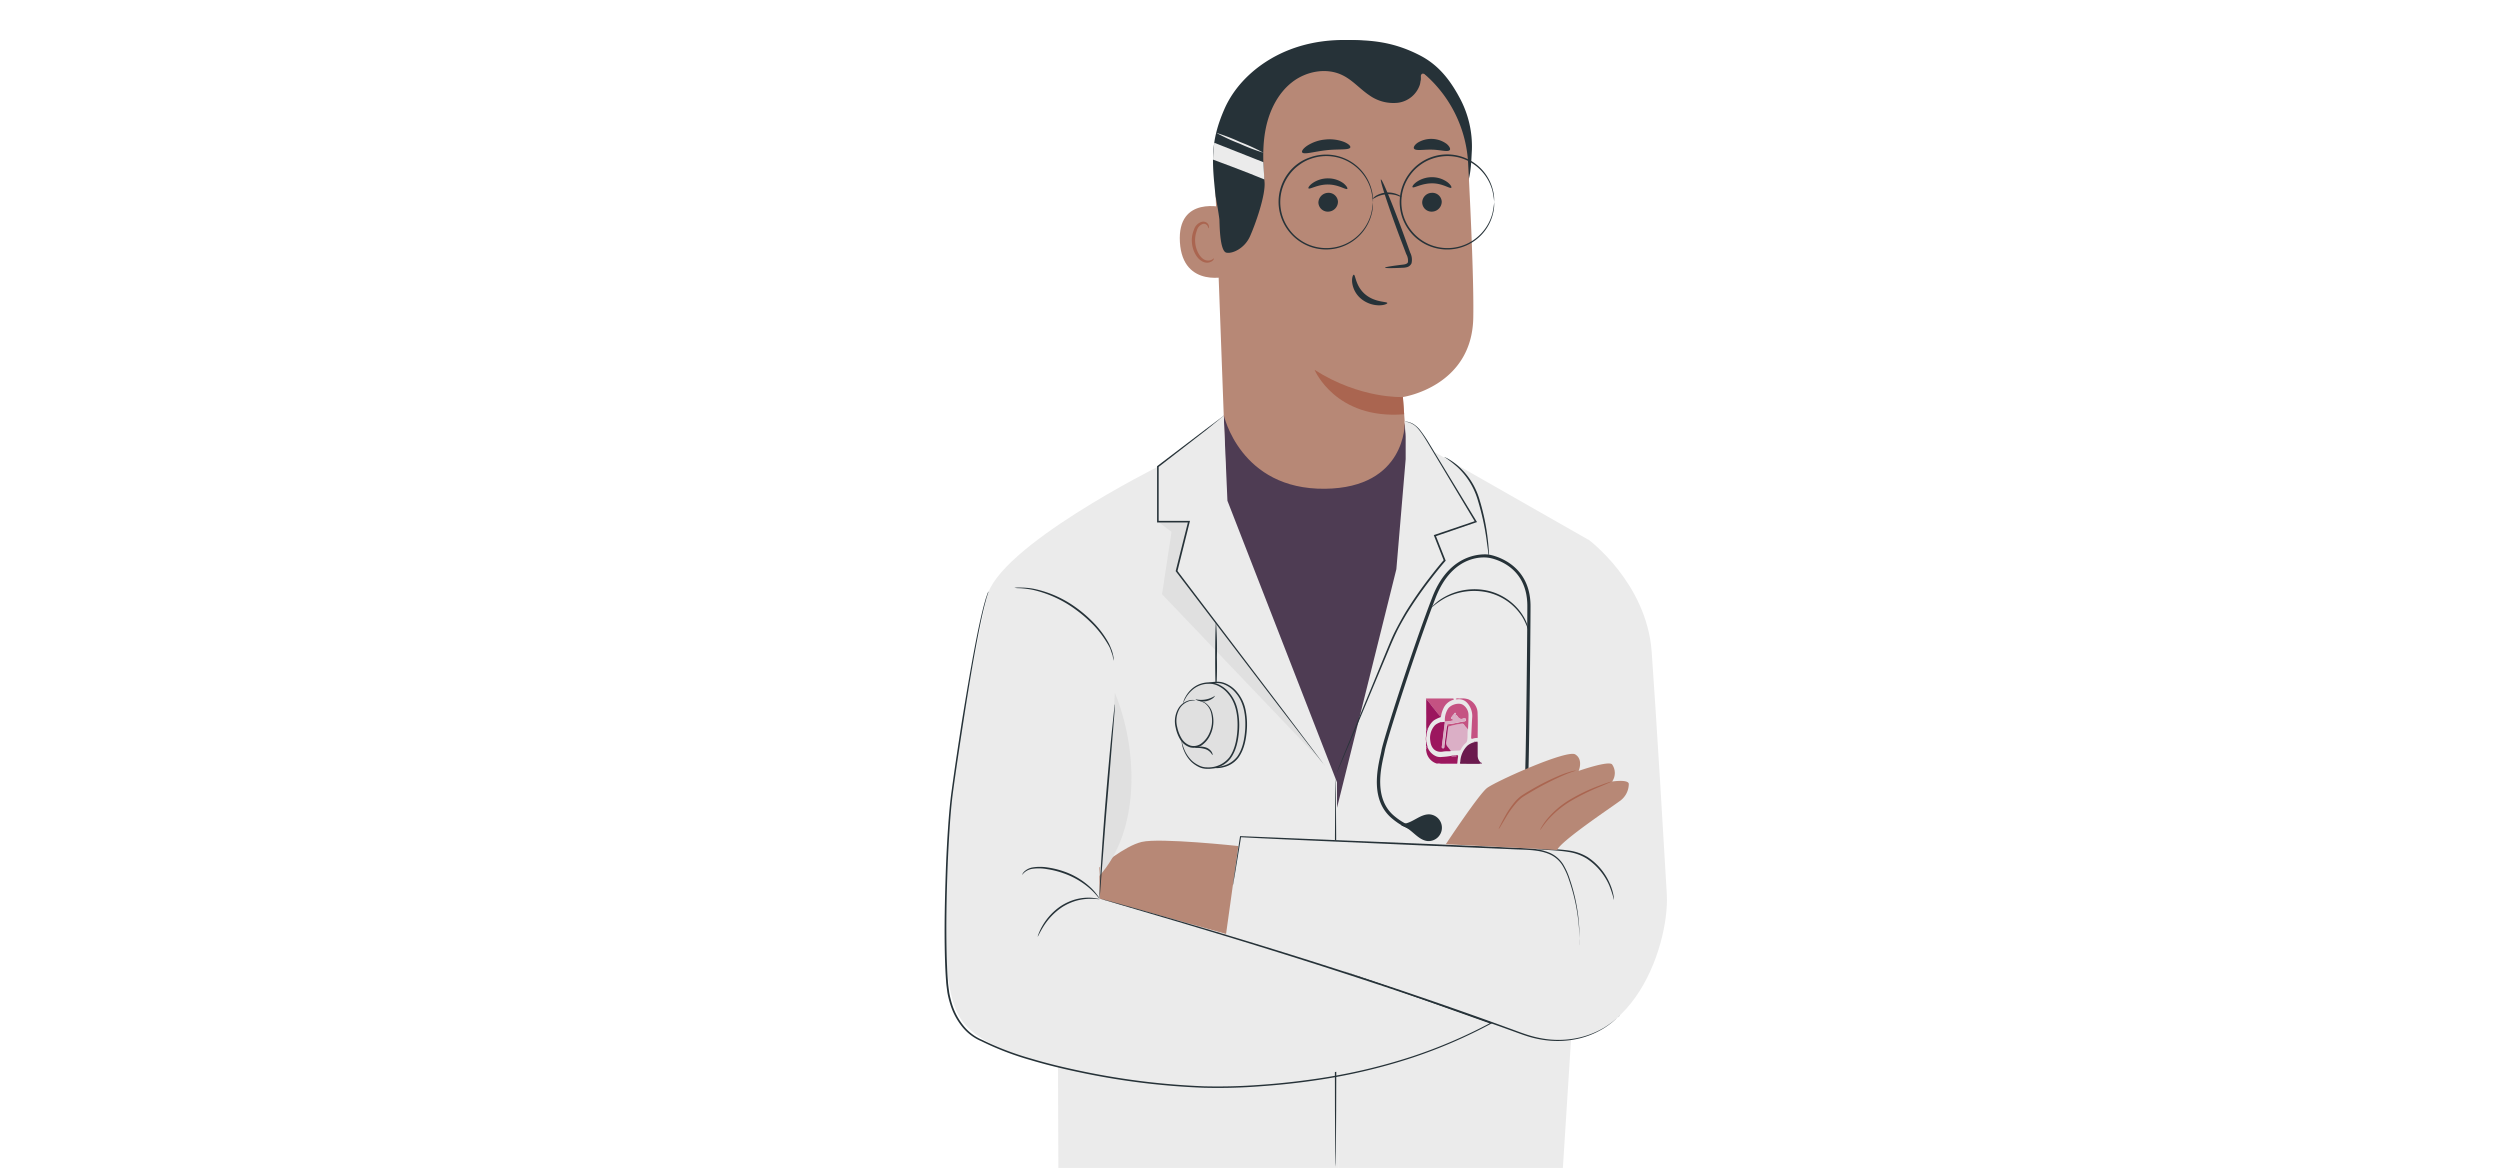 <svg xmlns="http://www.w3.org/2000/svg" viewBox="0 0 750 350.39"><defs><style>.cls-1{fill:#b78876;}.cls-2{fill:#aa6550;}.cls-3{fill:#263238;}.cls-4{fill:#ebebeb;}.cls-5{fill:#4e3c53;}.cls-6{fill:#e0e0e0;}.cls-7{fill:#e9e8e9;}.cls-8{fill:#6b1a4e;}.cls-9{fill:#c55182;}.cls-10{fill:#9c175e;}.cls-11{fill:#c45282;}.cls-12{fill:#9b165e;}.cls-13{fill:#980058;}.cls-14{fill:#99095a;}.cls-15{fill:#640b47;}.cls-16{fill:#dbafc6;}.cls-17{fill:#9c165e;}.cls-18{fill:#c55282;}.cls-19{fill:#980255;}.cls-20{fill:#daacc3;}</style></defs><g id="Character_2" data-name="Character 2"><path class="cls-1" d="M367.44,62.35c-.36-.14-14.31-3.8-13.47,10.3S368.8,83,368.81,82.6,367.44,62.35,367.44,62.35Z"/><path class="cls-2" d="M364.18,77.51c-.07,0-.24.19-.64.4a2.48,2.48,0,0,1-1.84.15c-1.52-.46-2.92-2.75-3.14-5.29a8.24,8.24,0,0,1,.48-3.56,2.82,2.82,0,0,1,1.74-2,1.26,1.26,0,0,1,1.49.58c.21.39.14.67.21.69s.29-.25.14-.83a1.55,1.55,0,0,0-.61-.85,1.91,1.91,0,0,0-1.38-.28,3.45,3.45,0,0,0-2.43,2.35,8.2,8.2,0,0,0-.62,4c.26,2.83,1.88,5.41,3.95,5.87a2.64,2.64,0,0,0,2.23-.5C364.17,77.85,364.23,77.53,364.18,77.51Z"/><path class="cls-3" d="M402.66,12c7.17,0,14.47,0,23.44,4.68,5.66,2.95,9.18,7.64,12.13,13.3a30.58,30.58,0,0,1,3.34,14.89c-.26,4.87-.28,8.29-2.23,12.76"/><path class="cls-1" d="M399.79,13.06A38,38,0,0,1,440.44,49c.92,17.67,1.73,36.79,1.54,46.41-.42,20.66-21.11,23.7-21.11,23.7s.46,6.13,1,13.73a27.22,27.22,0,0,1-26.12,29h0a27.2,27.2,0,0,1-28.22-26.19l-3.07-83.25a38,38,0,0,1,35.36-39.36Z"/><path class="cls-2" d="M420.87,119.11s-12.7.66-26.5-8.16c0,0,6.25,15,26.87,13.33Z"/><path class="cls-3" d="M432.52,60.49a3,3,0,0,1-2.86,3,2.82,2.82,0,0,1-3-2.69,2.94,2.94,0,0,1,2.86-2.95A2.81,2.81,0,0,1,432.52,60.49Z"/><path class="cls-3" d="M435.39,56.32C435,56.7,432.8,55,429.62,55s-5.51,1.55-5.85,1.16c-.17-.17.21-.86,1.23-1.59a8.09,8.09,0,0,1,4.69-1.41,7.82,7.82,0,0,1,4.58,1.52C435.24,55.45,435.57,56.15,435.39,56.32Z"/><path class="cls-3" d="M401.39,60.49a3,3,0,0,1-2.87,3,2.83,2.83,0,0,1-3-2.69,3,3,0,0,1,2.87-2.95A2.82,2.82,0,0,1,401.39,60.49Z"/><path class="cls-3" d="M404.18,56.66c-.37.38-2.6-1.29-5.77-1.31s-5.51,1.56-5.86,1.16c-.16-.17.21-.86,1.24-1.59a8.09,8.09,0,0,1,4.69-1.41A7.82,7.82,0,0,1,403.06,55C404,55.79,404.36,56.49,404.18,56.66Z"/><path class="cls-3" d="M415.51,80.3c0-.18,2-.51,5.16-.89.81-.08,1.58-.24,1.72-.79a4,4,0,0,0-.52-2.4c-.74-2-1.53-4-2.35-6.2-3.26-8.81-5.61-16.06-5.25-16.19s3.29,6.92,6.54,15.73c.79,2.18,1.54,4.25,2.25,6.23a4.71,4.71,0,0,1,.4,3.19,2.08,2.08,0,0,1-1.35,1.17,5.61,5.61,0,0,1-1.37.18C417.52,80.48,415.52,80.48,415.51,80.3Z"/><path class="cls-3" d="M406.15,82.42c.52,0,.49,3.42,3.42,5.89s6.61,2.12,6.63,2.6c0,.22-.83.66-2.38.69a8.6,8.6,0,0,1-5.53-2,7.51,7.51,0,0,1-2.65-4.93C405.52,83.25,405.91,82.4,406.15,82.42Z"/><path class="cls-3" d="M405.09,44.23c-.32.86-3.48.42-7.21.84s-6.75,1.41-7.24.63c-.21-.37.32-1.18,1.54-2a12,12,0,0,1,5.37-1.84,12.23,12.23,0,0,1,5.64.71C404.55,43.13,405.23,43.82,405.09,44.23Z"/><path class="cls-3" d="M434.94,45c-.56.71-2.74-.05-5.37-.11s-4.86.45-5.37-.31c-.22-.37.13-1.09,1.11-1.77a7.82,7.82,0,0,1,8.66.34C434.89,43.92,435.19,44.67,434.94,45Z"/><path class="cls-3" d="M364.67,58.86s.9,4.78,1.14,6.94c.09.78,0,9.54,2.11,10,1.83.38,5.46-1.28,7.08-4.9s4.7-12.31,4.36-16.26c-.45-5.39-.7-10.86.38-16.16s3.61-10.47,7.86-13.8,10.4-4.5,15.24-2.07c3,1.49,5.21,4.14,8,6a12.42,12.42,0,0,0,8.52,2.22,8,8,0,0,0,6.59-5.4c.88-3.16-.74-6.61-3.27-8.7s-5.78-3-9-3.68c-8.91-1.77-18.36-1.42-26.82,1.87s-16,9.61-19.6,17.94c-4.18,9.64-3.7,15.54-2.59,26"/><path class="cls-3" d="M411.89,60.63a24.25,24.25,0,0,0-.54-3.41,14,14,0,0,0-5.11-7.6,13.75,13.75,0,0,0-5.83-2.57,13.93,13.93,0,0,0-7.26.62,12.8,12.8,0,0,0-3.48,1.88,13.09,13.09,0,0,0-2.92,2.93,13.76,13.76,0,0,0,0,16.29,12.69,12.69,0,0,0,2.92,2.93,12.84,12.84,0,0,0,3.48,1.89,13.93,13.93,0,0,0,7.26.61,13.69,13.69,0,0,0,5.83-2.56A14.06,14.06,0,0,0,411.36,64a25,25,0,0,0,.53-3.4s0,.07,0,.23v.67a5.64,5.64,0,0,1-.09,1.08,9.34,9.34,0,0,1-.26,1.47,14,14,0,0,1-5.09,7.85,14.14,14.14,0,0,1-6,2.7A14.3,14.3,0,0,1,393,74a14.42,14.42,0,0,1-6.65-5,14.23,14.23,0,0,1,0-16.9,13.4,13.4,0,0,1,3-3A13.2,13.2,0,0,1,393,47.22a14.18,14.18,0,0,1,13.47,2.1,14,14,0,0,1,5.09,7.86,9.24,9.24,0,0,1,.26,1.46,5.74,5.74,0,0,1,.09,1.09v.67A.6.6,0,0,1,411.89,60.63Z"/><path class="cls-3" d="M448.26,60.63a26.31,26.31,0,0,0-.54-3.41,14,14,0,0,0-5.12-7.6,13.7,13.7,0,0,0-5.83-2.57,13.9,13.9,0,0,0-7.25.62A12.71,12.71,0,0,0,426,49.55a13.05,13.05,0,0,0-2.91,2.93,13.72,13.72,0,0,0,0,16.29,13.89,13.89,0,0,0,6.4,4.82,13.89,13.89,0,0,0,7.25.61,13.69,13.69,0,0,0,5.83-2.56A14,14,0,0,0,447.72,64a26.34,26.34,0,0,0,.54-3.4,1.85,1.85,0,0,1,0,.23c0,.18,0,.4,0,.67a6.45,6.45,0,0,1-.08,1.08,9.46,9.46,0,0,1-.27,1.47,13.91,13.91,0,0,1-5.09,7.85,14.08,14.08,0,0,1-6,2.7,14.32,14.32,0,0,1-7.5-.59,13.51,13.51,0,0,1-3.62-1.94,13.31,13.31,0,0,1-3-3,14.19,14.19,0,0,1,0-16.9,14.15,14.15,0,0,1,6.64-5,14.17,14.17,0,0,1,13.47,2.1,13.9,13.9,0,0,1,5.09,7.86,9.36,9.36,0,0,1,.27,1.46,6.56,6.56,0,0,1,.08,1.09c0,.27,0,.49,0,.67A2.07,2.07,0,0,1,448.26,60.63Z"/><path class="cls-3" d="M420.51,59.13a7.62,7.62,0,0,1-1.3-.45,8.61,8.61,0,0,0-3.18-.4,8.34,8.34,0,0,0-3.1.82,8.74,8.74,0,0,1-1.22.62s.3-.47,1-.94a7.22,7.22,0,0,1,6.6-.44C420.15,58.71,420.55,59.08,420.51,59.13Z"/><path class="cls-3" d="M426.14,24.28c.21-1.07-.15-1.68.46-2.11s2,.81,2.46,1.33c.16.17.64-.48.83-.61a3.65,3.65,0,0,0,.36-1.37c-.09-.74-1.26-.95-1.81-1.46a5.69,5.69,0,0,0-1.95-1.1,1.83,1.83,0,0,0-1.86.11,1.81,1.81,0,0,0-.42,1.4,3.78,3.78,0,0,0,.28,1.45,2.05,2.05,0,0,0,1,1.07"/><path class="cls-4" d="M363.9,47.88S374,51.6,379.3,53.83l-.3-5.18-14.73-5.83S363.89,46.67,363.9,47.88Z"/><path class="cls-4" d="M364.85,39.84A56.4,56.4,0,0,1,372,42.59a54.82,54.82,0,0,1,7,3.23,58.3,58.3,0,0,1-7.17-2.75A56.51,56.51,0,0,1,364.85,39.84Z"/><path class="cls-5" d="M367.9,149l-.78-24.52s4.87,22.44,30.38,22.15c24.37-.28,23.93-19.77,23.93-19.77l.87,9.88v39.92l-15.9,65.11-20.31,2.58-22.44-89Z"/><path class="cls-5" d="M419.16,141.11a2.5,2.5,0,0,1-.29.52,14.63,14.63,0,0,1-1,1.43,21,21,0,0,1-4.54,4.39,26.12,26.12,0,0,1-8.48,4,30.07,30.07,0,0,1-11.45.8,37.4,37.4,0,0,1-11-3.31,48.56,48.56,0,0,1-8-4.84,56.34,56.34,0,0,1-4.86-4c-.55-.5-.95-.92-1.23-1.19a2.12,2.12,0,0,1-.4-.45,3.66,3.66,0,0,1,.47.37l1.3,1.12c1.12,1,2.78,2.34,4.94,3.88a49.87,49.87,0,0,0,8,4.7,37.62,37.62,0,0,0,10.85,3.23,30.1,30.1,0,0,0,11.25-.74,26.4,26.4,0,0,0,8.4-3.82,22.24,22.24,0,0,0,4.59-4.22C418.67,141.78,419.12,141.08,419.16,141.11Z"/><path class="cls-4" d="M401.46,350.38l-.37-115.71-32.86-84.45-1.1-25.41-20,15.14S318,240.28,317.51,236.8s0,113.58,0,113.58Z"/><path class="cls-3" d="M400.67,350.06c-.14,0-.26-26.08-.26-58.23s.12-58.23.26-58.23.26,26.06.26,58.23S400.81,350.06,400.67,350.06Z"/><polygon class="cls-6" points="347.4 156.48 351.46 159.56 348.61 178.27 396.57 228.51 353.01 171.31 356.72 156.48 347.4 156.48"/><path class="cls-4" d="M403.26,291.1l-73.61-21.58-2.44-55.91L347.4,140s-48.12,24-51.4,39.29-11.17,52.42-12,79.26c-.75,24-.86,40.05,4.62,47.71,15.7,21.94,119.14,25.86,160.46,0"/><path class="cls-3" d="M397.5,229.73a2.27,2.27,0,0,1-.24-.27c-.17-.21-.39-.48-.66-.83-.6-.75-1.43-1.83-2.5-3.2-2.18-2.82-5.29-6.86-9.12-11.84-7.68-10-18.25-23.88-29.93-39.17l-2.25-2.95-.08-.1,0-.12c1.28-5.13,2.53-10.09,3.72-14.83l.24.31h-9.56v-.24c0-6.06,0-11.61,0-16.53v-.1l.08-.06,14.47-11,4-3c.44-.32.78-.58,1-.76a2.49,2.49,0,0,1,.37-.25,2.85,2.85,0,0,1-.33.29l-1,.81L361.88,129l-14.36,11.13.08-.16c0,4.92,0,10.47,0,16.53l-.24-.24H357l-.08.31c-1.18,4.74-2.42,9.71-3.7,14.83l-.05-.22,2.26,3,29.8,39.26,9,11.94,2.42,3.26.62.86A2,2,0,0,1,397.5,229.73Z"/><path class="cls-4" d="M430.31,135.6c-5.87-10.27-8.92-9.2-8.92-9.2l.31,3.66v7.69l-2.79,33-17.83,71.69.37,108h67.41l8.39-131.77-.76-56.76Z"/><path class="cls-4" d="M476.5,161.85s17.45,12.88,19,33.6c1.23,16.83,4,62.92,4.55,72.95.8,15.63-11.37,52.22-43.05,41.85-19-6.21-89.18-30.07-89.18-30.07l4.67-29.81,83.3,5,1.66-69.48Z"/><path class="cls-1" d="M371.5,253.81s-23.58-2.55-29-1.23c-5.25,1.26-12.72,7.68-12.72,7.68l.11,9.32,37.93,10.6Z"/><path class="cls-3" d="M401.09,231.66a1.29,1.29,0,0,1,.11-.32c.08-.24.2-.54.35-.93.33-.83.81-2,1.41-3.52L408.24,214c2.25-5.46,4.92-11.94,7.88-19.14.75-1.79,1.49-3.66,2.42-5.49s1.94-3.65,3-5.48a121,121,0,0,1,7.48-10.8c1.36-1.76,2.73-3.47,4.15-5.11l0,.27-2.94-7.47-.1-.25.25-.08,12.29-4.18-.13.34c-5.7-9.51-10.51-17.56-13.93-23.26-1.68-2.82-3.12-5.07-4.65-6a6.12,6.12,0,0,0-1.86-.76,5.41,5.41,0,0,1-.69-.16,5.79,5.79,0,0,1,.7.09,5.64,5.64,0,0,1,1.93.7,8.53,8.53,0,0,1,2.36,2.29,40.71,40.71,0,0,1,2.45,3.69c3.45,5.68,8.33,13.69,14.1,23.17l.15.25-.28.1-12.27,4.21.15-.34q1.44,3.66,2.95,7.47l.06.15-.11.12c-1.4,1.62-2.77,3.33-4.12,5.07A123.23,123.23,0,0,0,422,184.12c-1.07,1.82-2.12,3.62-3,5.44s-1.66,3.66-2.41,5.46c-3,7.18-5.72,13.65-8,19.09s-4.14,9.79-5.43,12.86c-.64,1.49-1.15,2.66-1.5,3.49-.17.37-.3.67-.41.9A1.62,1.62,0,0,1,401.09,231.66Z"/><path class="cls-3" d="M486.07,304.45a1.52,1.52,0,0,1-.29.31l-.9.88a26.61,26.61,0,0,1-3.83,2.9,25.87,25.87,0,0,1-7,2.94,28.41,28.41,0,0,1-10,.63,31.57,31.57,0,0,1-5.75-1.21c-2-.63-3.92-1.39-6-2.12-4.11-1.49-8.53-3-13.17-4.68-9.3-3.25-19.55-6.74-30.35-10.28-21.6-7.1-41.3-13.08-55.58-17.34l-16.92-5-4.6-1.36-1.19-.37-.4-.14a2.34,2.34,0,0,1,.42.09l1.2.32,4.63,1.27c4,1.12,9.81,2.77,17,4.85,14.3,4.17,34,10.1,55.63,17.19,10.81,3.55,21.06,7.05,30.35,10.33,4.64,1.64,9.05,3.21,13.16,4.73,2.06.73,4,1.51,6,2.13a32,32,0,0,0,5.67,1.24,28.13,28.13,0,0,0,9.92-.56,26.32,26.32,0,0,0,7-2.82,29.25,29.25,0,0,0,3.86-2.81l.93-.83A3.12,3.12,0,0,1,486.07,304.45Z"/><path class="cls-3" d="M329.85,269.75c0,.1-1.33-.18-3.44-.1a16.18,16.18,0,0,0-3.64.6,16.93,16.93,0,0,0-4.1,1.87A19.27,19.27,0,0,0,313,278c-1.11,1.8-1.6,3-1.69,3a3.65,3.65,0,0,1,.28-.89,15.9,15.9,0,0,1,1.1-2.3,17.94,17.94,0,0,1,5.74-6.11,16.47,16.47,0,0,1,4.25-1.89,15.16,15.16,0,0,1,3.76-.51,13,13,0,0,1,2.54.23A3.16,3.16,0,0,1,329.85,269.75Z"/><path class="cls-3" d="M306.66,262.44s0-.1.09-.26a2.65,2.65,0,0,1,.46-.66,4.79,4.79,0,0,1,2.62-1.3,13.88,13.88,0,0,1,4.32,0,25.82,25.82,0,0,1,5.13,1.25,22.39,22.39,0,0,1,8.13,5,16.31,16.31,0,0,1,1.89,2.21,4.38,4.38,0,0,1,.55.91c-.09.06-.91-1.22-2.69-2.85A24,24,0,0,0,319.1,262a26.26,26.26,0,0,0-5-1.26,13.74,13.74,0,0,0-4.2-.12,4.74,4.74,0,0,0-2.53,1.08C306.87,262.12,306.7,262.47,306.66,262.44Z"/><path class="cls-3" d="M334.14,198.23a8.12,8.12,0,0,1-.34-1.52c-.15-.47-.36-1-.59-1.71s-.63-1.37-1.09-2.14a30.61,30.61,0,0,0-3.75-5,40.13,40.13,0,0,0-5.75-5.05A34.7,34.7,0,0,0,310.05,177a26,26,0,0,0-4.19-.53,8.59,8.59,0,0,1-1.55-.13,9.56,9.56,0,0,1,1.56-.07,21.92,21.92,0,0,1,4.25.37,33,33,0,0,1,12.8,5.71,38.43,38.43,0,0,1,5.8,5.16,28.35,28.35,0,0,1,3.72,5.13c.45.79.74,1.56,1,2.21s.4,1.28.52,1.78A10.55,10.55,0,0,1,334.14,198.23Z"/><path class="cls-3" d="M473.89,283.72a1.65,1.65,0,0,1,0-.36l0-1c0-.92-.07-2.28-.2-4a55.94,55.94,0,0,0-3-14.41,20.25,20.25,0,0,0-2-4.41,8.61,8.61,0,0,0-3.9-3.3c-3.35-1.45-7.38-1.26-11.48-1.49l-26.84-1.13c-22.18-1-41.91-1.79-54.31-2.46l.17-.13c-.75,4.55-1.35,8.16-1.76,10.67-.21,1.21-.37,2.16-.49,2.83-.05.3-.1.54-.13.73l-.06.24a1.18,1.18,0,0,1,0-.25l.1-.73c.09-.68.23-1.62.4-2.84.38-2.52.92-6.14,1.61-10.7l0-.14h.15l54.31,2.26,26.84,1.17c2.06.11,4.07.15,6,.31a17.66,17.66,0,0,1,5.6,1.26,9.07,9.07,0,0,1,4.06,3.48,20.78,20.78,0,0,1,2,4.5,54,54,0,0,1,2.81,14.52c.11,1.75.11,3.11.1,4,0,.44,0,.78,0,1S473.89,283.72,473.89,283.72Z"/><path class="cls-3" d="M458,218.5c.14,0,.26,8.07.26,18s-.12,18-.26,18-.26-8.06-.26-18S457.86,218.5,458,218.5Z"/><path class="cls-3" d="M296.58,177.43s-.06.23-.2.67-.39,1.07-.6,2c-.49,1.73-1.11,4.32-1.8,7.69-1.39,6.74-3.1,16.6-5,28.94-.95,6.17-2,13-3,20.3-.51,3.67-.83,7.49-1.09,11.45s-.47,8-.63,12.25c-.3,8.4-.48,17.28-.24,26.54.08,2.31.16,4.65.35,7,.06,1.18.25,2.34.4,3.52a29.93,29.93,0,0,0,.85,3.45,19.5,19.5,0,0,0,3.32,6.33,14.2,14.2,0,0,0,5.68,4.38l0,0h0a86.94,86.94,0,0,0,14.83,5.66c5.17,1.55,10.51,2.8,15.93,3.92a220.16,220.16,0,0,0,35.8,4.36,169.12,169.12,0,0,0,17.09-.45c5.57-.38,11-1,16.25-1.75a171,171,0,0,0,29.16-6.77,149.52,149.52,0,0,0,23.58-10.12l0,.32L415,295.63l-8.71-3.11L404,291.7c-.51-.18-.76-.29-.76-.29s.26.07.77.25l2.27.77,8.74,3,32.4,11.3.39.13-.36.19a148.9,148.9,0,0,1-23.61,10.21,171.68,171.68,0,0,1-29.23,6.85c-5.26.78-10.7,1.37-16.28,1.76a164.38,164.38,0,0,1-17.14.46A218.73,218.73,0,0,1,325.32,322c-5.44-1.12-10.79-2.37-16-3.93a86.82,86.82,0,0,1-14.92-5.71l0,0a14.75,14.75,0,0,1-5.92-4.55,20,20,0,0,1-3.39-6.5,28.71,28.71,0,0,1-.87-3.52c-.15-1.19-.34-2.38-.4-3.56-.19-2.36-.27-4.7-.34-7-.24-9.27,0-18.16.28-26.57q.24-6.32.65-12.26c.27-4,.6-7.79,1.12-11.47,1-7.34,2.06-14.13,3-20.3,2-12.34,3.74-22.2,5.19-28.93.72-3.36,1.36-5.95,1.88-7.68.22-.87.5-1.5.64-1.94S296.58,177.43,296.58,177.43Z"/><path class="cls-6" d="M329.74,262.84c12.31-13.63,11.77-37.87,4.7-55.06-.65,18.63-2.85,35.15-4.53,53.25"/><path class="cls-3" d="M334.47,211.27a2.74,2.74,0,0,1,0,.6c0,.44-.06,1-.11,1.7-.12,1.54-.28,3.66-.49,6.25-.44,5.33-1,12.59-1.69,20.6S331,255.7,330.55,261c-.19,2.59-.35,4.71-.47,6.25l-.15,1.7a4,4,0,0,1-.08.59,2.15,2.15,0,0,1,0-.6c0-.44,0-1,.05-1.7.05-1.48.16-3.62.3-6.26.31-5.29.81-12.59,1.47-20.64s1.32-15.33,1.85-20.6l.65-6.23c.09-.69.16-1.25.21-1.69A2.2,2.2,0,0,1,334.47,211.27Z"/><path class="cls-3" d="M364.81,186.65a105.15,105.15,0,0,1,.26,10.56,105.27,105.27,0,0,1-.26,10.57c-.14,0-.26-4.73-.26-10.57S364.67,186.65,364.81,186.65Z"/><path class="cls-6" d="M356.79,221.76a10.85,10.85,0,0,0,2.27,5.6c1.16,1.5,3.51,3,5.4,2.87a8.24,8.24,0,0,0,7.27-3.65c2.3-3.67,2.87-11.3,1-15.81-1.27-3.1-4.12-6-7.47-6.06-4.4-.11-7.16,3.07-8.1,6.29"/><path class="cls-3" d="M357.18,211a6.82,6.82,0,0,1,.81-2.16,9.06,9.06,0,0,1,1.65-2.16,7.73,7.73,0,0,1,3.12-1.83,7.81,7.81,0,0,1,2.09-.33,6.29,6.29,0,0,1,2.29.3,9,9,0,0,1,4.08,2.93,11.79,11.79,0,0,1,2.41,5,21.86,21.86,0,0,1,.44,5.92c-.2,3.13-.82,6.25-2.55,8.63a7.82,7.82,0,0,1-3.32,2.51,9.25,9.25,0,0,1-3.76.63h0a5.61,5.61,0,0,1-2.69-.67,9,9,0,0,1-2-1.41,10.16,10.16,0,0,1-2.2-3.29,9.22,9.22,0,0,1-.7-2.43,5.25,5.25,0,0,1-.06-.66c0-.15,0-.22,0-.22a14.14,14.14,0,0,0,1,3.21A10.15,10.15,0,0,0,360,228.1a8.21,8.21,0,0,0,2,1.32,5.3,5.3,0,0,0,2.5.59h0a8,8,0,0,0,6.65-3c1.61-2.23,2.23-5.29,2.42-8.36.22-3.95-.45-7.94-2.7-10.59a8.58,8.58,0,0,0-3.84-2.82,5.75,5.75,0,0,0-2.15-.31,7.44,7.44,0,0,0-5,2,9.52,9.52,0,0,0-1.67,2.05A20,20,0,0,0,357.18,211Z"/><path class="cls-6" d="M354.45,222a10.89,10.89,0,0,0,2.27,5.61c1.15,1.5,3.51,3,5.4,2.86a8.23,8.23,0,0,0,7.27-3.64c2.3-3.67,2.87-11.3,1-15.81-1.27-3.1-4.12-6-7.47-6.06-4.4-.11-7.16,3.07-8.1,6.29"/><path class="cls-3" d="M354.84,211.2a6.82,6.82,0,0,1,.81-2.16,9.06,9.06,0,0,1,1.65-2.16,7.62,7.62,0,0,1,3.12-1.83,8.23,8.23,0,0,1,2.09-.34,6.33,6.33,0,0,1,2.29.31,9,9,0,0,1,4.08,2.92,11.66,11.66,0,0,1,2.4,5,21.57,21.57,0,0,1,.45,5.93c-.2,3.13-.82,6.25-2.55,8.63a7.72,7.72,0,0,1-3.32,2.5,9.1,9.1,0,0,1-3.76.64h0a5.61,5.61,0,0,1-2.69-.67,9.36,9.36,0,0,1-2-1.41,10.1,10.1,0,0,1-2.2-3.29,9.33,9.33,0,0,1-.7-2.43c0-.29-.06-.51-.07-.66a.82.82,0,0,1,0-.23,14,14,0,0,0,1,3.22,10,10,0,0,0,2.22,3.13,8.51,8.51,0,0,0,2,1.32,5.3,5.3,0,0,0,2.5.59h0a8,8,0,0,0,6.64-3c1.62-2.23,2.24-5.29,2.43-8.36.22-4-.45-7.94-2.7-10.59a8.56,8.56,0,0,0-3.85-2.82,5.7,5.7,0,0,0-2.14-.31,7.44,7.44,0,0,0-5,2,9.52,9.52,0,0,0-1.67,2A17.59,17.59,0,0,0,354.84,211.2Z"/><path class="cls-6" d="M358.7,210.07a5.15,5.15,0,0,0-5.37,3.1,8.85,8.85,0,0,0,0,6.52,8,8,0,0,0,1.67,2.94,4.32,4.32,0,0,0,3,1.45,5.19,5.19,0,0,0,4.13-2.44,9.32,9.32,0,0,0,1.41-7.67c-.46-1.73-1.74-3.51-3.53-3.56"/><path class="cls-3" d="M360,210.41a1.13,1.13,0,0,1,.4,0,2.89,2.89,0,0,1,1.09.37,5.36,5.36,0,0,1,2.28,3.44,9.37,9.37,0,0,1-.62,6.12,7.79,7.79,0,0,1-2.24,2.95,4.34,4.34,0,0,1-3.86.92,5.37,5.37,0,0,1-3.08-2.52,11.24,11.24,0,0,1-1.28-3.45,7.68,7.68,0,0,1,1-6,5.34,5.34,0,0,1,3.48-2.22,4,4,0,0,1,1.15,0,1.87,1.87,0,0,1,.38.11,7.5,7.5,0,0,0-1.49.1A5.26,5.26,0,0,0,354,212.4a7.36,7.36,0,0,0-.83,5.73,10.77,10.77,0,0,0,1.25,3.29,4.89,4.89,0,0,0,2.78,2.28,3.83,3.83,0,0,0,3.41-.83,7.47,7.47,0,0,0,2.12-2.74,9.16,9.16,0,0,0,.69-5.84,5.27,5.27,0,0,0-2-3.35A4.44,4.44,0,0,0,360,210.41Z"/><path class="cls-3" d="M363.74,226.51c-.08,0-.19-.31-.53-.71a3.65,3.65,0,0,0-1.71-1.1,9.67,9.67,0,0,0-2.1-.33c-.55,0-.91-.08-.91-.15s.34-.16.91-.21a5.84,5.84,0,0,1,2.26.19,3.36,3.36,0,0,1,1.85,1.38C363.82,226.11,363.8,226.5,363.74,226.51Z"/><path class="cls-3" d="M364.53,208.71s-.16.36-.62.73a5.06,5.06,0,0,1-2.11.92,5,5,0,0,1-2.3-.13c-.56-.18-.86-.4-.83-.46a7.57,7.57,0,0,0,5.86-1.06Z"/><path class="cls-3" d="M433.24,137.08a1.25,1.25,0,0,1,.33.12c.21.1.51.24.89.46a18.82,18.82,0,0,1,3,2.14A21.44,21.44,0,0,1,443.89,150a65.2,65.2,0,0,1,2.45,11.85c.18,1.54.27,2.79.33,3.66a6,6,0,0,1,0,1.34,7.11,7.11,0,0,1-.22-1.32c-.13-1-.3-2.18-.49-3.63a76.24,76.24,0,0,0-2.59-11.75,22.1,22.1,0,0,0-6.18-10.06A33.07,33.07,0,0,0,433.24,137.08Z"/><path class="cls-3" d="M420.78,247.16c2.9-.11,5.22-3,8.12-2.85a4,4,0,1,1-.68,8c-3.05-.36-4.83-3.92-7.81-4.61"/><path class="cls-3" d="M445.36,249.63a17.2,17.2,0,0,1-2.71-.23l.16-1c3.58.58,6.59,0,8.94-1.74,3-2.18,4.87-6.07,5.67-11.57l0-.21c.33-2.18.78-44.95.78-53.07,0-12.68-11.13-14.41-11.61-14.48s-10.57-1.77-15.94,12.08c-5.62,14.51-14.61,42.46-15.2,45.74-.08.4-.19.9-.31,1.48-.94,4.19-2.88,12.92,2.94,18,6.49,5.6,11.61,3.44,11.82,3.34l.41.91c-.24.11-5.88,2.55-12.88-3.49-6.28-5.42-4.25-14.55-3.27-18.93.13-.56.23-1,.3-1.44.6-3.3,9.62-31.38,15.26-45.92s16.92-12.73,17-12.71,12.44,1.91,12.44,15.47c0,6.69-.44,50.91-.79,53.22l0,.21c-.84,5.77-2.88,9.88-6.07,12.22A11.45,11.45,0,0,1,445.36,249.63Z"/><path class="cls-3" d="M458.73,190a18.59,18.59,0,0,0-2.08-5,16.87,16.87,0,0,0-3.95-4.28,17,17,0,0,0-6.43-3,18.85,18.85,0,0,0-12.65,1.65,22.88,22.88,0,0,0-4.41,3.16,1.32,1.32,0,0,1,.23-.31,9.12,9.12,0,0,1,.75-.8,15,15,0,0,1,3.25-2.37,18.51,18.51,0,0,1,12.95-1.83,17,17,0,0,1,6.6,3.16,16.45,16.45,0,0,1,4,4.47,12.92,12.92,0,0,1,1.54,3.72,8.09,8.09,0,0,1,.21,1.07C458.74,189.87,458.75,190,458.73,190Z"/><path class="cls-3" d="M484.2,270a35,35,0,0,0-1.38-4.27,18.61,18.61,0,0,0-6.78-8.14,14.53,14.53,0,0,0-5.5-2c-1.8-.3-3.46-.41-4.85-.51l-3.29-.22a4.63,4.63,0,0,1-1.2-.17,6.74,6.74,0,0,1,1.21,0l3.3.07a39.26,39.26,0,0,1,4.9.39,14.71,14.71,0,0,1,5.71,2,18.13,18.13,0,0,1,6.84,8.44,15.91,15.91,0,0,1,.92,3.2A4.55,4.55,0,0,1,484.2,270Z"/><path class="cls-1" d="M433.75,253.26s9.84-14.9,12.35-16.85,24-11.64,26.49-10.08,1,4.94,1,4.94,9.08-3.19,10.05-1.93a4.48,4.48,0,0,1,0,5.12s5-.77,5,.77a6.36,6.36,0,0,1-2.9,5.22c-2.32,1.74-17.41,11.79-18.62,14.56l-4.89-.29Z"/><path class="cls-2" d="M462.05,249a3.83,3.83,0,0,1,.45-.94,18.18,18.18,0,0,1,1.62-2.33,27,27,0,0,1,7.13-6,53.2,53.2,0,0,1,8.44-4c1.11-.42,2-.74,2.65-.95a4.36,4.36,0,0,1,1-.28,4.3,4.3,0,0,1-.93.47l-2.59,1.1a68.53,68.53,0,0,0-8.3,4.07,29.81,29.81,0,0,0-7.12,5.8C462.84,247.74,462.14,249.05,462.05,249Z"/><path class="cls-2" d="M449.58,248.76a5.24,5.24,0,0,1,.48-1.1c.34-.69.83-1.68,1.51-2.88a27.53,27.53,0,0,1,2.71-4,12.07,12.07,0,0,1,2.06-2c.83-.56,1.7-1.09,2.61-1.62a71.31,71.31,0,0,1,9.6-4.79,27.41,27.41,0,0,1,3.08-1,5,5,0,0,1,1.18-.21c0,.08-1.63.47-4.12,1.58a90.72,90.72,0,0,0-9.48,4.9c-.9.53-1.77,1.05-2.58,1.59a12.49,12.49,0,0,0-2,1.93,29.15,29.15,0,0,0-2.76,3.89l-1.66,2.79A5.81,5.81,0,0,1,449.58,248.76Z"/></g><g id="Character_3" data-name="Character 3"><path class="cls-7" d="M443.3,221.39v1.06l-.13,0a1.22,1.22,0,0,0-.6.05c-.13,0-.3-.1-.37.12a5.52,5.52,0,0,0-1.95,1,7.23,7.23,0,0,0-2.16,4.78.17.17,0,0,0,0,.12V229l0,.12a1.5,1.5,0,0,1-1,.07c.1,0,.11-.1.1-.19.05-.53.08-1.07.17-1.6.13-.83.1-.87-.69-.7l-1.29,0a20.17,20.17,0,0,1-2.8.32,3.34,3.34,0,0,1-1.6-.15,4.67,4.67,0,0,1-2.56-2.46l-.09-.14a.11.11,0,0,0,0-.11,8,8,0,0,1-.38-1.75,3.44,3.44,0,0,1,0-1.53,7.06,7.06,0,0,1,.6-2.64.1.1,0,0,0,0-.1l.09-.14a5.51,5.51,0,0,1,1.49-1.87,9.73,9.73,0,0,1,2.13-1,7,7,0,0,1,.68-2.43,4.66,4.66,0,0,1,3.14-2.76c.23,0,.35-.27.6-.22.23.22.5.08.75.08a3.4,3.4,0,0,1,2.43.82,5.84,5.84,0,0,1,1.75,4.86c-.11,1.9-.18,3.81-.29,5.71,0,.44.09.57.51.43A4.15,4.15,0,0,1,443.3,221.39Zm-10-4.83-1.06.07c-.31.13-.63.23-.93.39a3.18,3.18,0,0,0-1,.72,5.64,5.64,0,0,0-1.26,4.55c.2,2.07,1.46,3.54,3.68,3.23.66-.1,1.33-.09,2-.13l.15,0,.38-.07c.83-.05,1.65-.1,2.48-.13a.59.59,0,0,0,.52-.36,5.69,5.69,0,0,1,1.46-1.9,1.29,1.29,0,0,0,.42-.87c.17-1.06,0-2.14.2-3.19.05-1.41.14-2.81.14-4.21a3.66,3.66,0,0,0-1.59-3.14c-1.24-.87-3.77-.14-4.59,1.18a6.38,6.38,0,0,0-.91,3.76Z"/><path class="cls-8" d="M438.09,228.45a7.23,7.23,0,0,1,2.16-4.78,5.52,5.52,0,0,1,1.95-1,.46.46,0,0,0,.37-.12,1.11,1.11,0,0,1,.6,0l.13.16c0,1.28,0,2.55,0,3.83a2.86,2.86,0,0,0,.83,2.15l0,.45c-2,.06-4,0-6,0l-.11-.13v-.38l0,0A.24.24,0,0,0,438.09,228.45Z"/><path class="cls-9" d="M443.3,221.39a4.15,4.15,0,0,0-1.44.2c-.42.14-.53,0-.51-.43.11-1.9.18-3.81.29-5.71a5.84,5.84,0,0,0-1.75-4.86,3.4,3.4,0,0,0-2.43-.82c-.25,0-.52.14-.75-.08.38-.3.82-.14,1.23-.13a6,6,0,0,1,2.55.23,4.56,4.56,0,0,1,2.79,4.32C443.38,216.53,443.3,219,443.3,221.39Z"/><path class="cls-10" d="M436.68,226.65c.79-.17.82-.13.69.7-.09.53-.12,1.07-.17,1.6H432a1,1,0,0,0-.64.11h-.25l-.11,0a4.52,4.52,0,0,1-3-3.15c-.08-.27-.11-.57-.17-.85l0,0,0-.08v-.26a.45.45,0,0,0,0-.63v-.25c.25,0,.25.35.48.38a.11.11,0,0,1,0,.11l.09.14a4.67,4.67,0,0,0,2.56,2.46,3.34,3.34,0,0,0,1.6.15,20.17,20.17,0,0,0,2.8-.32c.39.48.9.13,1.34.22.08,0,.24,0,.23-.11S436.78,226.7,436.68,226.65Z"/><path class="cls-11" d="M436.11,209.91a4.66,4.66,0,0,0-3.14,2.76,7,7,0,0,0-.68,2.43,22,22,0,0,1-2-2.39c-.83-.87-1.4-2-2.31-2.8l-.18-.11c-.08-.34.18-.26.33-.26h7.57C436,209.54,436.16,209.57,436.11,209.91Z"/><path class="cls-12" d="M428,209.91c.91.82,1.48,1.93,2.31,2.8a22,22,0,0,0,2,2.39,9.73,9.73,0,0,0-2.13,1,5.51,5.51,0,0,0-1.49,1.87l-.09.14a.1.1,0,0,1,0,.1c-.42.15-.26.77-.69.9-.11-1.71,0-3.42-.05-5.13,0-1.32,0-2.63,0-3.95Z"/><path class="cls-13" d="M431.38,229.06A1,1,0,0,1,432,229h5.18c0,.09,0,.16-.1.19l-4.82,0C432,229.1,431.68,229.08,431.38,229.06Z"/><path class="cls-14" d="M427.85,219.14c.43-.13.27-.75.69-.9a7.06,7.06,0,0,0-.6,2.64l-.13,0C427.82,220.27,427.83,219.71,427.85,219.14Z"/><path class="cls-14" d="M428.31,224.16c-.23,0-.23-.37-.48-.38,0-.44,0-.89,0-1.33l.12,0A8,8,0,0,0,428.31,224.16Z"/><path class="cls-11" d="M427.93,222.41l-.12,0a3.37,3.37,0,0,1,0-1.61l.13,0A3.44,3.44,0,0,0,427.93,222.41Z"/><path class="cls-15" d="M444.15,229.08l0-.45c.22,0,.24.29.43.37C444.44,229.16,444.29,229.09,444.15,229.08Z"/><path class="cls-14" d="M427.83,224a.45.45,0,0,1,0,.63C427.85,224.45,427.84,224.24,427.83,224Z"/><path class="cls-14" d="M428,209.91l-.15.15,0-.26Z"/><path class="cls-15" d="M443.3,222.65l-.13-.16.13,0Z"/><path class="cls-14" d="M427.86,224.92l0,.08,0,0A.17.17,0,0,1,427.86,224.92Z"/><path class="cls-13" d="M431,229l.11,0h-.06Z"/><path class="cls-15" d="M438.08,229l.11.13h-.13Z"/><path class="cls-16" d="M440.36,218.85c-.19,1.05,0,2.13-.2,3.19a1.29,1.29,0,0,1-.42.87,5.69,5.69,0,0,0-1.46,1.9.59.59,0,0,1-.52.36c-.83,0-1.65.08-2.48.13-.33-.42-.64-.85-1-1.25a1.79,1.79,0,0,1-.43-1.58c.25-1.44.39-2.89.58-4.34.07-.07.12-.18.21-.21a24.86,24.86,0,0,1,3.81-.82.71.71,0,0,1,.76.38C439.55,218,440,218.37,440.36,218.85Z"/><path class="cls-17" d="M434.45,218.13c-.19,1.45-.33,2.9-.58,4.34a1.79,1.79,0,0,0,.43,1.58c.34.4.65.83,1,1.25l-.38.07-.15,0c-.67,0-1.34,0-2,.13-2.22.31-3.48-1.16-3.68-3.23a5.64,5.64,0,0,1,1.26-4.55,3.18,3.18,0,0,1,1-.72c.3-.16.62-.26.93-.39.08.26.3.22.49.22a1.31,1.31,0,0,1,.7.13c-.27,2.18-.56,4.36-.8,6.54,0,.33-.32.94.23,1s.4-.57.45-.92c.27-2,.51-4.07.76-6.11C434.32,217.62,434.36,217.89,434.45,218.13Z"/><path class="cls-18" d="M434.45,218.13c-.09-.24-.13-.51-.39-.64.09-.2.28-.22.46-.24,1.54-.13,3-.54,4.57-.8.32,0,.75-.07.66-.6s-.48-.41-.77-.28c-.85.37-1.35-.08-1.79-.74a.24.24,0,0,1-.06-.11c-.11-.33-.31-.15-.49-.1l-.08-.09c0-.21.48-.37.15-.61s-.38.15-.51.3a9.09,9.09,0,0,0-.73.91c-.22.31-.2.44.16.56a.39.39,0,0,1,.28.32c0,.21-.17.19-.3.21a15.6,15.6,0,0,1-2.15.27l0-.05a6.38,6.38,0,0,1,.91-3.76c.82-1.32,3.35-2.05,4.59-1.18a3.66,3.66,0,0,1,1.59,3.14c0,1.4-.09,2.8-.14,4.21-.35-.48-.81-.86-1.13-1.37a.71.71,0,0,0-.76-.38,24.86,24.86,0,0,0-3.81.82C434.57,218,434.52,218.06,434.45,218.13Z"/><path class="cls-19" d="M436.68,226.65c.1,0,.28,0,.28.16s-.15.13-.23.11c-.44-.09-1,.26-1.34-.22Z"/><path class="cls-19" d="M433.42,217a1.31,1.31,0,0,0-.7-.13c-.19,0-.41,0-.49-.22l1.06-.07.14.05C433.43,216.73,433.42,216.86,433.42,217Z"/><path class="cls-15" d="M442.57,222.53a.46.46,0,0,1-.37.12C442.27,222.43,442.44,222.55,442.57,222.53Z"/><path class="cls-18" d="M433.43,216.61l-.14-.05.12-.12,0,.05A.21.21,0,0,1,433.43,216.61Z"/><path class="cls-14" d="M428.58,218.14l.09-.14Z"/><path class="cls-14" d="M428.43,224.41l-.09-.14Z"/><path class="cls-16" d="M434.75,225.39l.15,0Z"/><path class="cls-15" d="M438.09,228.45a.24.24,0,0,1,0,.08l0,0A.17.17,0,0,1,438.09,228.45Z"/><path class="cls-20" d="M433.43,216.61a.21.21,0,0,0,0-.12,15.6,15.6,0,0,0,2.15-.27c.13,0,.34,0,.3-.21a.39.39,0,0,0-.28-.32c-.36-.12-.38-.25-.16-.56a9.09,9.09,0,0,1,.73-.91c.13-.15.26-.49.51-.3s-.12.4-.15.61c-.08.05-.18.09-.14.22s.08.05.09,0a1.09,1.09,0,0,0,.13-.17c.18-.05.38-.23.49.1a.24.24,0,0,0,.06.11c.44.66.94,1.11,1.79.74.29-.13.68-.23.77.28s-.34.55-.66.6c-1.53.26-3,.67-4.57.8-.18,0-.37,0-.46.24-.25,2-.49,4.08-.76,6.11-.05.35.09,1-.45.92s-.26-.67-.23-1c.24-2.18.53-4.36.8-6.54C433.42,216.86,433.43,216.73,433.43,216.61Z"/><path class="cls-18" d="M436.64,214.62a1.09,1.09,0,0,1-.13.17s-.08,0-.09,0,.06-.17.14-.22Z"/></g></svg>